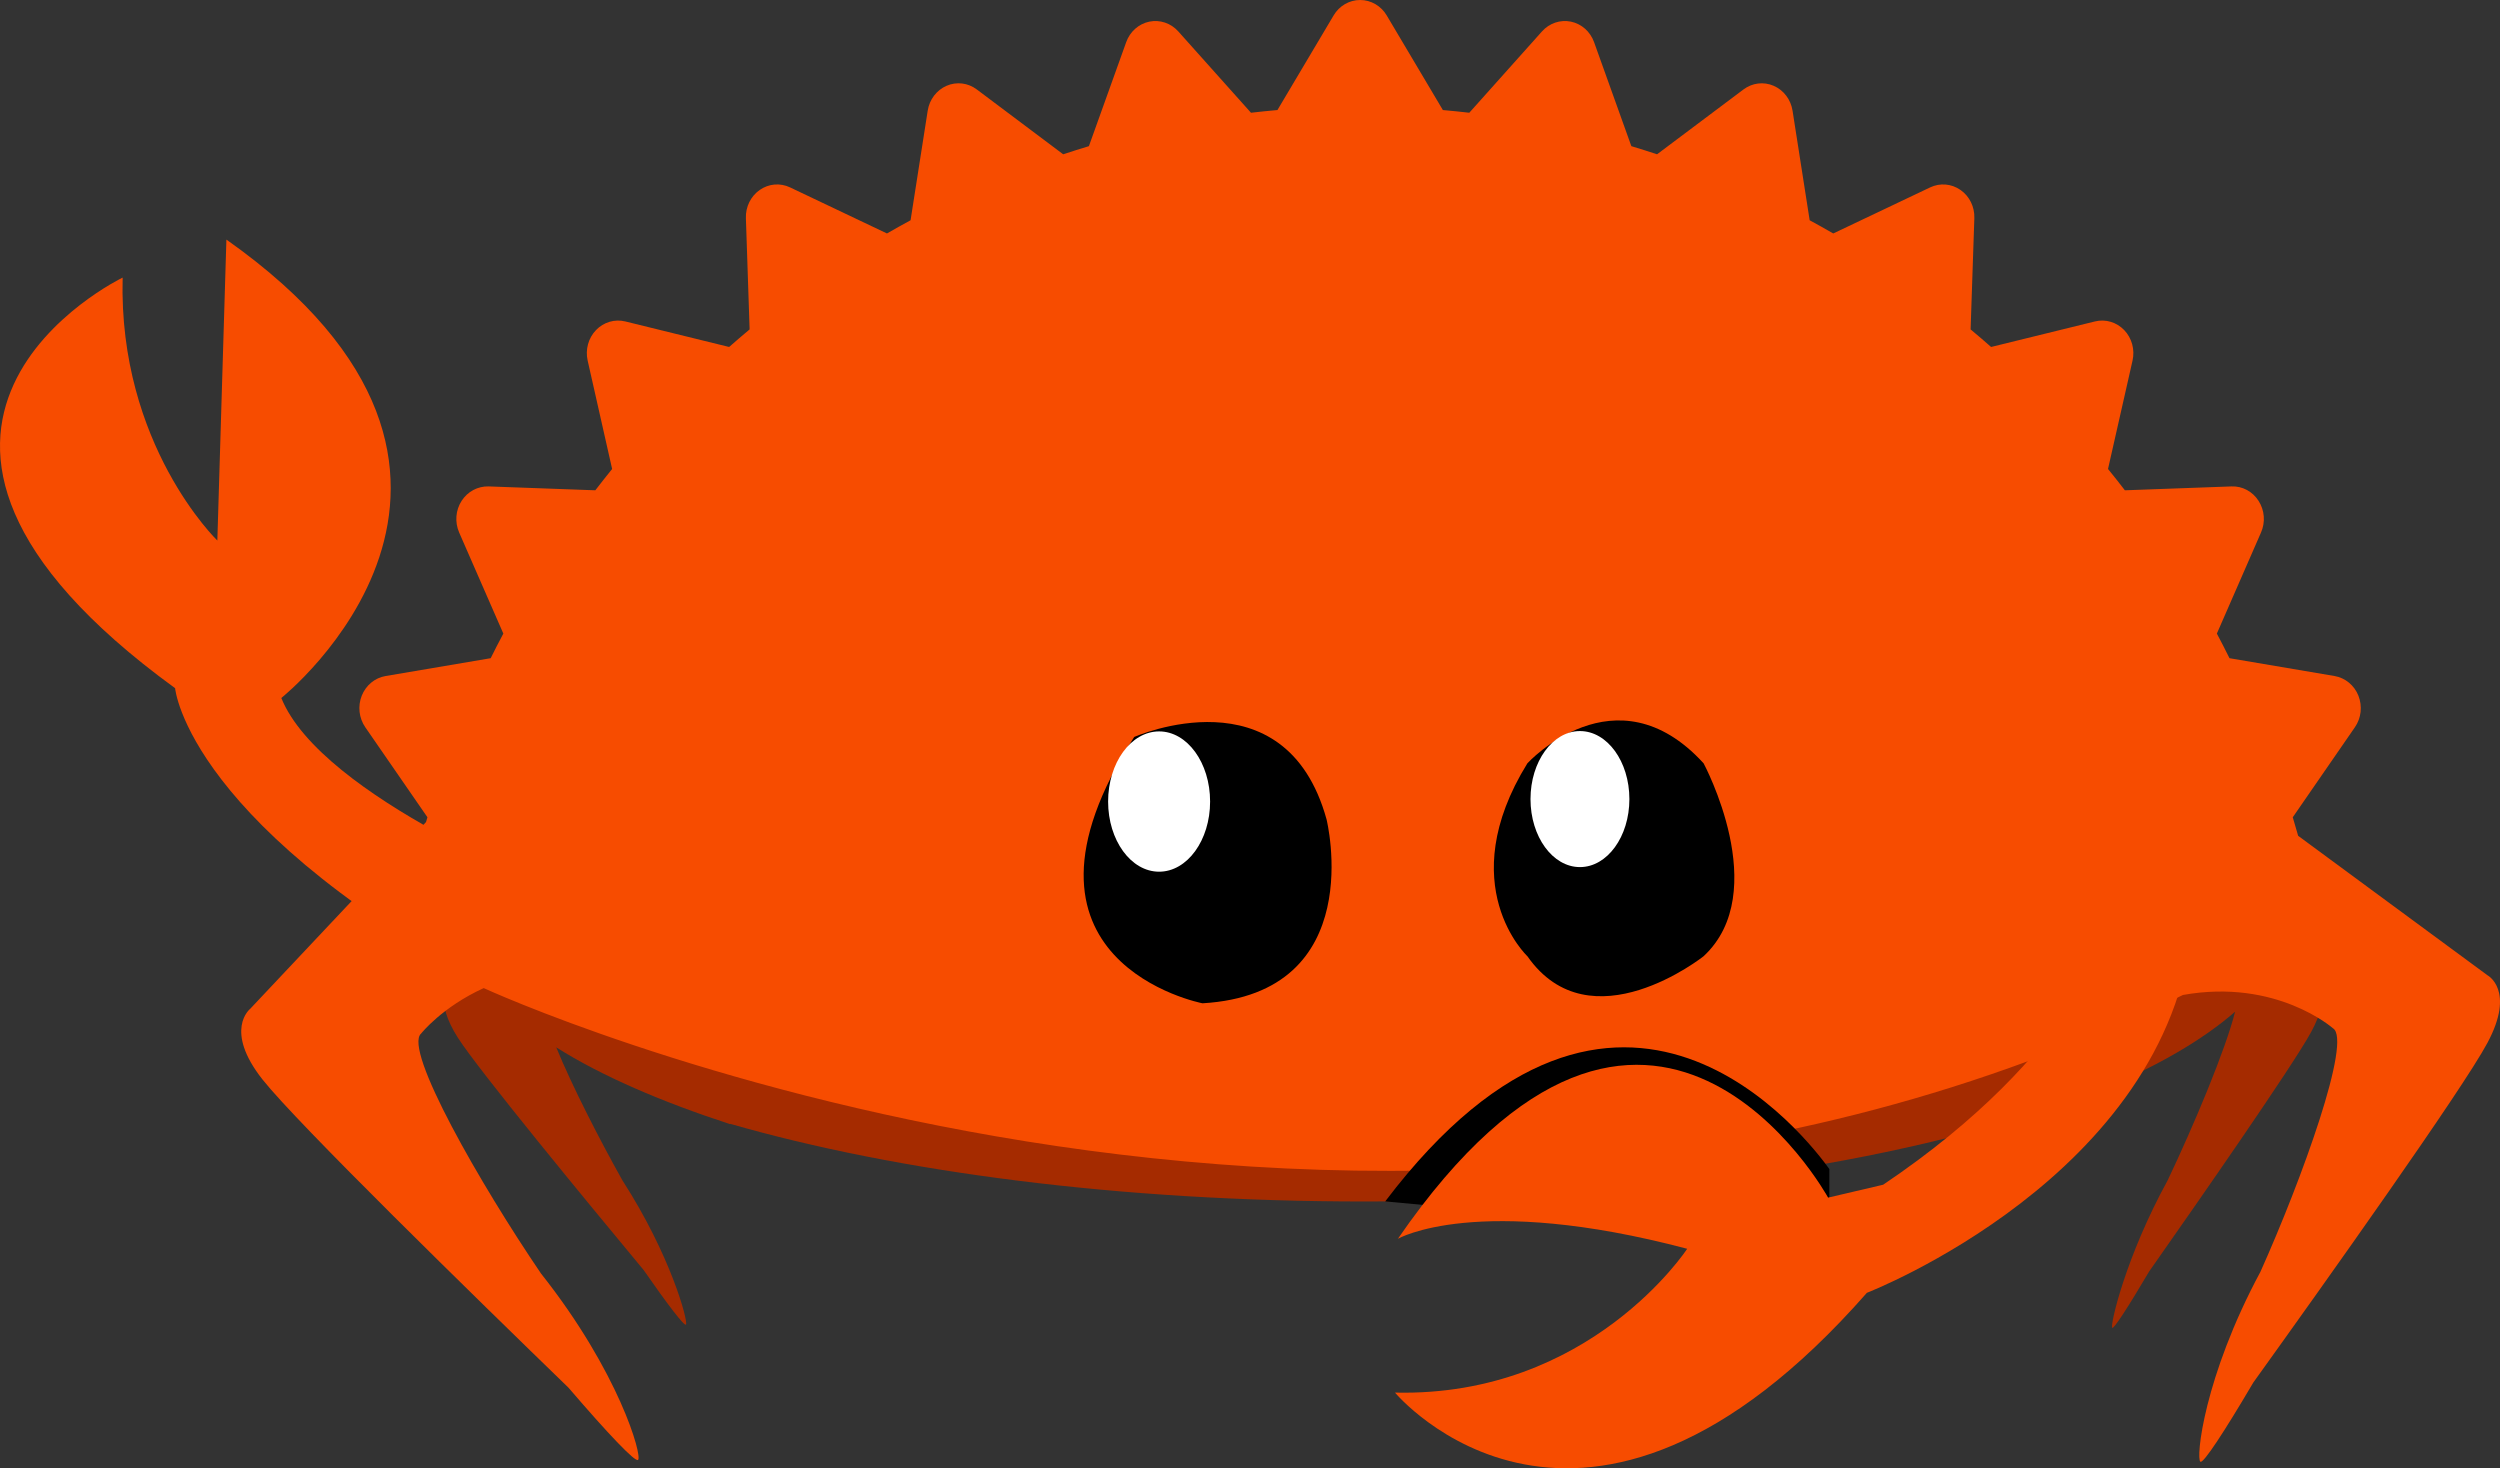 <?xml version="1.0" encoding="UTF-8" standalone="no"?>
<svg
   width="100%"
   height="100%"
   viewBox="0 0 1166.469 685.084"
   version="1.1"
   xml:space="preserve"
   style="clip-rule:evenodd;fill-rule:evenodd;stroke-linejoin:round;stroke-miterlimit:1.414"
   id="svg43"
   sodipodi:docname="ferris-gesture.svg"
   inkscape:version="1.2.2 (b0a8486541, 2022-12-01)"
   xmlns:inkscape="http://www.inkscape.org/namespaces/inkscape"
   xmlns:sodipodi="http://sodipodi.sourceforge.net/DTD/sodipodi-0.dtd"
   xmlns="http://www.w3.org/2000/svg"
   xmlns:svg="http://www.w3.org/2000/svg"
   xmlns:serif="http://www.serif.com/"><rect x="0" y="0" width="1166.469" height="685.084" fill="#333333" stroke="none"/><defs
   id="defs47" /><sodipodi:namedview
   id="namedview45"
   pagecolor="#ffffff"
   bordercolor="#000000"
   borderopacity="0.25"
   inkscape:showpageshadow="2"
   inkscape:pageopacity="0.0"
   inkscape:pagecheckerboard="0"
   inkscape:deskcolor="#d1d1d1"
   showgrid="false"
   inkscape:zoom="1.0866667"
   inkscape:cx="582.97546"
   inkscape:cy="350.6135"
   inkscape:window-width="2560"
   inkscape:window-height="1409"
   inkscape:window-x="2560"
   inkscape:window-y="0"
   inkscape:window-maximized="1"
   inkscape:current-layer="svg43" />
    <g
   id="Layer-1"
   serif:id="Layer 1"
   transform="translate(-17.285,-49.358)">
        <g
   transform="translate(654.172,668.359)"
   id="g4">
            <path
   d="m 0,-322.648 c -114.597,0 -218.172,13.779 -296.172,36.229 v -5.071 c -78,25.095 -127.681,59.959 -127.681,98.506 0,6.077 1.345,12.062 3.703,17.931 l -7.984,14.321 c 0,0 -6.413,8.359 4.935,25.999 10.01,15.554 60.164,76.438 86.628,108.32 11.367,16.348 19.083,26.413 19.757,25.44 1.061,-1.543 -7.064,-32.229 -29.639,-67.242 -10.533,-18.805 -23.358,-43.719 -30.908,-62.12 21.081,13.342 49.189,25.445 81.189,35.861 v -0.159 c 78,22.453 181.575,36.229 296.172,36.229 131.156,0 248.828,-18.046 327.828,-46.491 V -276.153 C 248.828,-304.6 131.156,-322.648 0,-322.648"
   style="fill:#a52b00;fill-rule:nonzero"
   id="path2" />
        </g>
        <g
   transform="translate(1099.87,554.94)"
   id="g8">
            <path
   d="m 0,-50.399 -13.433,-27.828 c 0.071,-1.056 0.124,-2.114 0.124,-3.175 0,-31.548 -32.805,-60.62 -87.997,-83.901 V 2.499 c 25.751,-10.864 46.645,-22.984 61.586,-36.037 -4.398,17.683 -19.437,53.455 -31.428,78.611 -19.707,35.981 -26.845,67.303 -25.929,68.853 0.584,0.978 7.307,-9.393 17.222,-26.2 C -56.783,54.85 -13.063,-7.914 -4.325,-23.901 5.574,-42.024 0,-50.399 0,-50.399"
   style="fill:#a52b00;fill-rule:nonzero"
   id="path6" />
        </g>
        <g
   transform="translate(1177.87,277.21)"
   id="g12">
            <path
   d="m 0,227.175 -88.296,-65.043 c -0.83,-2.895 -1.66,-5.787 -2.516,-8.658 l 29.002,-42.016 c 2.961,-4.274 3.558,-9.829 1.635,-14.703 -1.925,-4.85 -6.136,-8.327 -11.117,-9.179 l -49.043,-8.321 c -1.898,-3.879 -3.89,-7.698 -5.889,-11.484 l 20.604,-47.172 c 2.119,-4.806 1.673,-10.39 -1.139,-14.751 -2.797,-4.383 -7.551,-6.942 -12.617,-6.743 l -49.77,1.809 c -2.577,-3.356 -5.194,-6.68 -7.866,-9.946 l 11.438,-50.56 c 1.159,-5.132 -0.302,-10.508 -3.879,-14.238 -3.555,-3.716 -8.722,-5.254 -13.636,-4.05 l -48.478,11.919 c -3.14,-2.775 -6.33,-5.513 -9.559,-8.196 l 1.745,-51.907 c 0.188,-5.254 -2.262,-10.247 -6.468,-13.163 -4.204,-2.934 -9.54,-3.376 -14.138,-1.196 l -45.226,21.502 c -3.64,-2.09 -7.302,-4.16 -11.005,-6.163 l -7.991,-51.148 c -0.812,-5.181 -4.146,-9.584 -8.815,-11.594 -4.655,-2.022 -9.99,-1.367 -14.077,1.71 l -40.321,30.253 c -3.97,-1.318 -7.958,-2.583 -11.996,-3.792 l -17.38,-48.504 c -1.766,-4.945 -5.842,-8.576 -10.81,-9.597 -4.953,-1.012 -10.048,0.703 -13.483,4.539 l -33.938,37.971 c -4.104,-0.471 -8.21,-0.901 -12.327,-1.259 l -26.208,-44.154 c -2.656,-4.472 -7.344,-7.193 -12.397,-7.193 -5.041,0 -9.739,2.721 -12.372,7.193 l -26.214,44.154 c -4.119,0.358 -8.244,0.788 -12.341,1.259 l -33.943,-37.971 c -3.437,-3.836 -8.551,-5.551 -13.487,-4.539 -4.966,1.035 -9.045,4.652 -10.806,9.597 l -17.393,48.504 c -4.027,1.209 -8.017,2.482 -11.997,3.792 l -40.308,-30.253 c -4.098,-3.088 -9.432,-3.741 -14.098,-1.71 -4.65,2.01 -7.997,6.413 -8.803,11.594 l -7.997,51.148 c -3.7,2.003 -7.363,4.062 -11.014,6.163 l -45.222,-21.502 c -4.592,-2.189 -9.952,-1.738 -14.135,1.196 -4.201,2.916 -6.656,7.909 -6.466,13.163 l 1.736,51.907 c -3.219,2.683 -6.403,5.421 -9.558,8.196 l -48.47,-11.919 c -4.925,-1.195 -10.086,0.334 -13.65,4.05 -3.585,3.73 -5.039,9.106 -3.885,14.238 l 11.415,50.56 c -2.649,3.279 -5.27,6.59 -7.839,9.946 l -49.771,-1.809 c -5.023,-0.148 -9.817,2.36 -12.623,6.743 -2.812,4.361 -3.237,9.945 -1.146,14.751 l 20.619,47.172 c -2.003,3.786 -3.992,7.605 -5.906,11.484 l -49.04,8.321 c -4.982,0.841 -9.183,4.316 -11.12,9.179 -1.925,4.874 -1.3,10.429 1.639,14.703 l 29.01,42.016 c -0.224,0.741 -0.43,1.49 -0.653,2.233 l -82.021,87.122 c 0,0 -12.56,9.851 5.73,33.002 16.14,20.421 98.993,101.376 142.752,143.789 18.483,21.532 31.143,34.866 32.466,33.712 2.088,-1.832 -8.871,-41.006 -45.275,-86.97 -28.06,-41.239 -64.478,-104.666 -55.939,-111.977 0,0 9.714,-12.331 29.204,-21.207 0.713,0.571 -0.737,-0.565 0,0 0,0 411.314,189.736 792.846,3.21 43.584,-7.817 69.968,15.529 69.968,15.529 9.099,5.276 -14.463,70.495 -33.838,113.666 -26.353,49.023 -30.217,87.276 -27.982,88.602 1.409,0.842 10.998,-13.747 24.674,-36.966 C -75.469,370.196 -11.675,280.554 0,258.781 13.239,234.094 0,227.175 0,227.175"
   style="fill:#f74c00;fill-rule:nonzero"
   id="path10" />
        </g>
        <g
   transform="translate(795.856,464.937)"
   id="g16">
            <path
   d="m 0,159.631 c 1.575,-1.342 2.4,-2.139 2.4,-2.139 L -132.25,144.985 C -22.348,0 65.618,116.967 74.988,129.879 v 29.752 z"
   style="fill-rule:nonzero"
   id="path14" />
        </g>
        <g
   transform="translate(278.418,211.791)"
   id="g20">
            <path
   d="m 0,253.04 c 0,0 -111.096,-43.25 -129.876,-89.798 0,0 130.391,-103.717 -25.621,-213.886 l -4.229,140.417 c 0,0 -46.226,-44.594 -44.186,-122.683 0,0 -143.773,69.178 24.476,191.577 0,0 5.676,65.698 156.977,145.017 z"
   style="fill:#f74c00;fill-rule:nonzero"
   id="path18" />
        </g>
        <g
   transform="translate(729.948,492.523)"
   id="g24">
            <path
   d="m 0,-87.016 c 0,0 41.104,-45.009 82.21,0 0,0 32.297,60.013 0,90.016 0,0 -52.85,42.009 -82.21,0 0,0 -35.232,-33.006 0,-90.016"
   style="fill-rule:nonzero"
   id="path22" />
        </g>
        <g
   transform="translate(777.536,422.196)"
   id="g28">
            <path
   d="m 0,0.008 c 0,17.523 -10.329,31.73 -23.07,31.73 -12.739,0 -23.069,-14.207 -23.069,-31.73 0,-17.529 10.33,-31.738 23.069,-31.738 12.741,0 23.07,14.209 23.07,31.738"
   style="fill:#ffffff;fill-rule:nonzero"
   id="path26" />
        </g>
        <g
   transform="translate(546.49,486.263)"
   id="g32">
            <path
   d="m 0,-93.046 c 0,0 70.508,-31.219 89.753,38.463 0,0 20.159,81.218 -57.902,85.802 0,0 -99.541,-19.172 -31.851,-124.265"
   style="fill-rule:nonzero"
   id="path30" />
        </g>
        <g
   transform="translate(581.903,423.351)"
   id="g36">
            <path
   d="m 0,0.002 c 0,18.072 -10.653,32.729 -23.794,32.729 -13.137,0 -23.792,-14.657 -23.792,-32.729 0,-18.078 10.655,-32.731 23.792,-32.731 C -10.653,-32.729 0,-18.076 0,0.002"
   style="fill:#ffffff;fill-rule:nonzero"
   id="path34" />
        </g>
        <g
   transform="translate(1002.23,778.679)"
   id="g40">
            <path
   d="m 0,-296.808 c 0,0 -14.723,58.643 -106.292,120.267 l -25.678,6.018 c 0,0 -83.066,-151.481 -200.749,19.221 0,0 36.677,-21.354 135,4.65 0,0 -45.23,69.226 -136.342,67.099 0,0 87.313,104.749 220.18,-46.554 0,0 140.455,-54.315 151.845,-170.701 z"
   style="fill:#f74c00;fill-rule:nonzero"
   id="path38" />
        </g>
    </g>
</svg>
